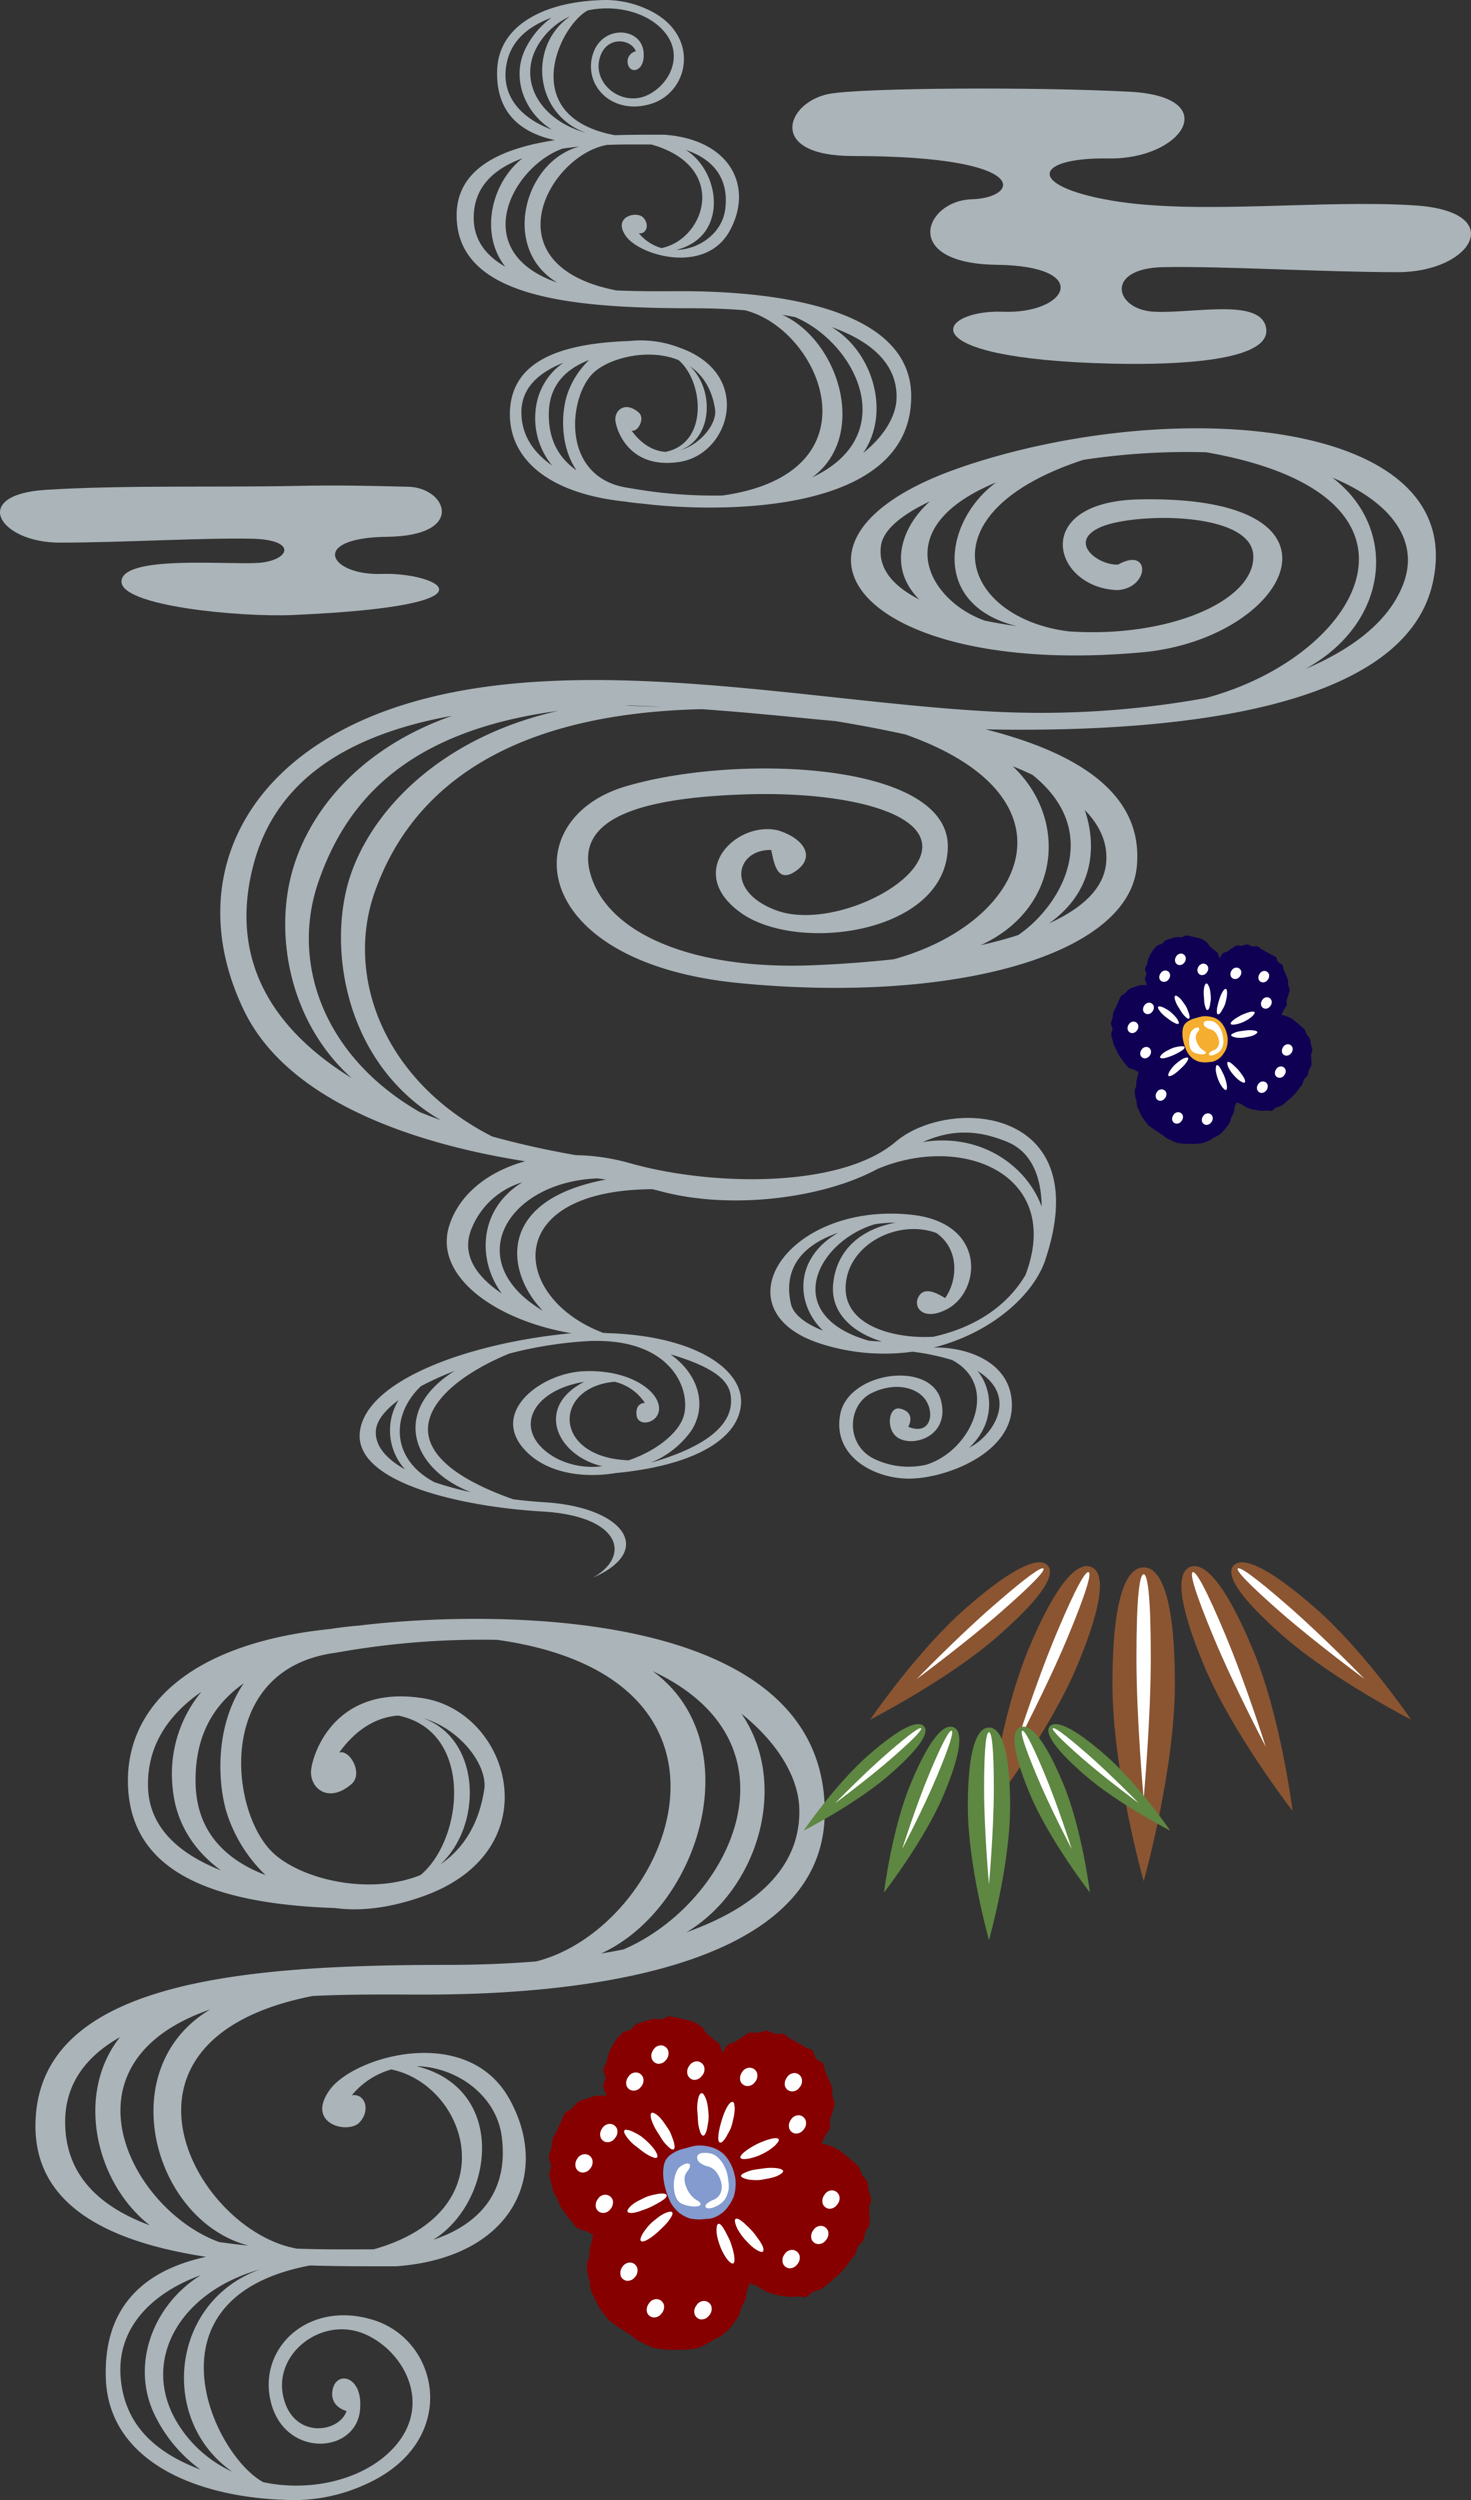 <svg id="グループ_569" data-name="グループ 569" xmlns="http://www.w3.org/2000/svg" xmlns:xlink="http://www.w3.org/1999/xlink" width="338.623" height="575.291" viewBox="0 0 338.623 575.291">
  <rect x="0" y="0" width="338.623" height="575.291" fill="#333333" stroke="none"/>
  <defs>
    <clipPath id="clip-path">
      <rect id="長方形_310" data-name="長方形 310" width="338.623" height="575.291" fill="none"/>
    </clipPath>
    <clipPath id="clip-path-4">
      <rect id="長方形_298" data-name="長方形 298" width="124.512" height="73.371" fill="none"/>
    </clipPath>
    <clipPath id="clip-path-5">
      <path id="パス_1699" data-name="パス 1699" d="M253.184,196.86c11.25-9.823,29.16-19,29.16-19s-10.818,15.886-22.086,25.709-16.725,11.709-18.68,9.841c-1.949-1.849.346-6.732,11.606-16.552" transform="translate(-240.955 -177.862)" fill="none"/>
    </clipPath>
    <radialGradient id="radial-gradient" cx="0.516" cy="0.484" r="0.52" gradientTransform="translate(-0.696 -20.275) scale(0.876 1)" gradientUnits="objectBoundingBox">
      <stop offset="0" stop-color="#eec3a4"/>
      <stop offset="0.579" stop-color="#df8b58"/>
      <stop offset="1" stop-color="#8b5532"/>
    </radialGradient>
    <clipPath id="clip-path-6">
      <path id="パス_1702" data-name="パス 1702" d="M234.709,212.1c6.486-15.514,20.352-33.371,20.352-33.371s-2.7,21.732-9.174,37.236-11.221,20-14.315,18.934-3.353-7.29,3.137-22.8" transform="translate(-229.467 -178.733)" fill="none"/>
    </clipPath>
    <radialGradient id="radial-gradient-2" cx="0.523" cy="0.492" r="0.382" gradientTransform="translate(9.627 -12.873) scale(2.132 1)" xlink:href="#radial-gradient"/>
    <clipPath id="clip-path-7">
      <path id="パス_1705" data-name="パス 1705" d="M186.994,196.86c-11.252-9.823-29.162-19-29.162-19s10.828,15.886,22.086,25.709,16.725,11.709,18.68,9.841c1.961-1.849-.346-6.732-11.6-16.552" transform="translate(-157.832 -177.862)" fill="none"/>
    </clipPath>
    <radialGradient id="radial-gradient-3" cx="0.484" cy="0.484" r="0.52" gradientTransform="translate(-0.459 -20.275) scale(0.876 1)" xlink:href="#radial-gradient"/>
    <clipPath id="clip-path-8">
      <path id="パス_1708" data-name="パス 1708" d="M205.469,212.1c-6.494-15.514-20.354-33.371-20.354-33.371s2.682,21.732,9.182,37.236c6.473,15.516,11.217,20,14.3,18.934s3.357-7.29-3.131-22.8" transform="translate(-185.115 -178.733)" fill="none"/>
    </clipPath>
    <radialGradient id="radial-gradient-4" cx="0.477" cy="0.492" r="0.382" gradientTransform="translate(7.809 -12.873) scale(2.132 1)" xlink:href="#radial-gradient"/>
    <clipPath id="clip-path-9">
      <path id="パス_1711" data-name="パス 1711" d="M212.205,224.414c0-19.938,7.19-45.391,7.19-45.391s7.185,25.453,7.185,45.391-3.215,26.818-7.185,26.818-7.19-6.883-7.19-26.818" transform="translate(-212.205 -179.023)" fill="none"/>
    </clipPath>
    <radialGradient id="radial-gradient-5" cx="0.5" cy="0.5" r="0.36" gradientTransform="translate(59.391 -9.976) scale(5.023 1)" xlink:href="#radial-gradient"/>
    <clipPath id="clip-path-10">
      <rect id="長方形_304" data-name="長方形 304" width="84.392" height="49.712" fill="none"/>
    </clipPath>
    <clipPath id="clip-path-11">
      <path id="パス_1714" data-name="パス 1714" d="M277.893,227.958c7.623-6.658,19.769-12.873,19.769-12.873s-7.34,10.764-14.965,17.416-11.336,7.934-12.662,6.672.237-4.559,7.858-11.215" transform="translate(-269.612 -215.085)" fill="none"/>
    </clipPath>
    <radialGradient id="radial-gradient-6" cx="0.516" cy="0.484" r="0.52" gradientTransform="translate(-1.154 -27.451) scale(0.876 1)" gradientUnits="objectBoundingBox">
      <stop offset="0" stop-color="#c8dca0"/>
      <stop offset="0.579" stop-color="#99c965"/>
      <stop offset="1" stop-color="#5e8742"/>
    </radialGradient>
    <clipPath id="clip-path-12">
      <path id="パス_1717" data-name="パス 1717" d="M265.375,238.293c4.4-10.5,13.791-22.614,13.791-22.614s-1.816,14.725-6.224,25.235c-4.391,10.506-7.6,13.543-9.69,12.824s-2.273-4.939,2.123-15.445" transform="translate(-261.825 -215.679)" fill="none"/>
    </clipPath>
    <radialGradient id="radial-gradient-7" cx="0.523" cy="0.492" r="0.382" gradientTransform="translate(16.247 -17.563) scale(2.132 1)" xlink:href="#radial-gradient-6"/>
    <clipPath id="clip-path-13">
      <path id="パス_1720" data-name="パス 1720" d="M233.045,227.958c-7.627-6.658-19.775-12.873-19.775-12.873s7.347,10.764,14.974,17.416,11.34,7.934,12.66,6.672-.232-4.559-7.859-11.215" transform="translate(-213.27 -215.085)" fill="none"/>
    </clipPath>
    <radialGradient id="radial-gradient-8" cx="0.484" cy="0.484" r="0.52" gradientTransform="translate(-0.919 -27.451) scale(0.875 1)" xlink:href="#radial-gradient-6"/>
    <clipPath id="clip-path-14">
      <path id="パス_1723" data-name="パス 1723" d="M245.559,238.293c-4.4-10.5-13.791-22.614-13.791-22.614s1.812,14.725,6.217,25.235,7.611,13.543,9.705,12.824,2.265-4.939-2.131-15.445" transform="translate(-231.768 -215.679)" fill="none"/>
    </clipPath>
    <radialGradient id="radial-gradient-9" cx="0.477" cy="0.492" r="0.382" gradientTransform="translate(14.428 -17.563) scale(2.132 1)" xlink:href="#radial-gradient-6"/>
    <clipPath id="clip-path-15">
      <path id="パス_1726" data-name="パス 1726" d="M250.133,246.627c0-13.5,4.867-30.748,4.867-30.748s4.871,17.244,4.871,30.748S257.692,264.8,255,264.8s-4.867-4.658-4.867-18.171" transform="translate(-250.133 -215.879)" fill="none"/>
    </clipPath>
    <radialGradient id="radial-gradient-10" cx="0.5" cy="0.5" r="0.36" gradientTransform="translate(103.35 -13.694) scale(5.024 1)" xlink:href="#radial-gradient-6"/>
    <clipPath id="clip-path-16">
      <rect id="長方形_306" data-name="長方形 306" width="74.229" height="76.767" fill="none"/>
    </clipPath>
    <clipPath id="clip-path-17">
      <path id="パス_1728" data-name="パス 1728" d="M126.441,71.11a19.366,19.366,0,0,0,.471,1.98,16.756,16.756,0,0,0,.526,1.949,17.114,17.114,0,0,0,.953,1.771,14.555,14.555,0,0,0,.8,1.835,16.343,16.343,0,0,0,1.176,1.6,13.385,13.385,0,0,0,1.2,1.613c.5.436.829,1.179,1.386,1.544a14.727,14.727,0,0,0,1.989.637,12.126,12.126,0,0,0,1.611.824c-.237.558-.152.958-.35,1.537s-.312,1.169-.447,1.771a16.822,16.822,0,0,0-.117,1.81c-.074.607-.533,1.181-.538,1.785a16.981,16.981,0,0,0,.117,1.839,18.174,18.174,0,0,0,.509,1.968,19.962,19.962,0,0,0,.261,2.029,17.341,17.341,0,0,0,.873,1.841,17.869,17.869,0,0,0,.88,1.838c.359.576.745,1.168,1.148,1.7s.851,1.08,1.308,1.576,1.141.776,1.63,1.226,1.173.678,1.716,1.1c.532.4,1.1.724,1.657,1.092.576.376,1.011.914,1.608,1.23s1.205.62,1.808.888,1.21.605,1.831.808a12.57,12.57,0,0,0,2.053.308,12.332,12.332,0,0,0,2.023.1,14.644,14.644,0,0,0,2.031.027,17.75,17.75,0,0,0,2.044-.094,14.6,14.6,0,0,0,2.052-.308,20.069,20.069,0,0,0,1.885-.857c.613-.306,1.168-.7,1.762-1.066a17.68,17.68,0,0,0,1.857-.945,17.483,17.483,0,0,0,1.523-1.341c.474-.486.86-1.058,1.276-1.571.413-.532.787-1.089,1.141-1.649a19.251,19.251,0,0,0,.613-1.938,14.771,14.771,0,0,0,.885-1.771c.2-.638.161-1.307.3-1.969.13-.643.616-1.157.684-1.831.5.373,1.2.356,1.8.7a14.36,14.36,0,0,0,1.669,1.1,15.886,15.886,0,0,0,1.87.724c.618.172,1.276.277,1.958.394a17.393,17.393,0,0,0,1.972.259,15.869,15.869,0,0,0,1.855-.1c.586-.057,1.3.244,1.928.083.577-.152.973-.952,1.577-1.2a14.237,14.237,0,0,0,1.774-.578,14.791,14.791,0,0,0,1.5-1.1,15.879,15.879,0,0,0,1.376-1.222c.448-.4.958-.749,1.4-1.22.406-.443.843-.845,1.252-1.363.381-.474.75-.975,1.116-1.507s.868-.967,1.193-1.509c.35-.545.354-1.269.645-1.819.316-.586,1.024-.933,1.274-1.511.268-.612.293-1.286.5-1.867.215-.627.785-1.129.931-1.736a19.58,19.58,0,0,0,0-1.969,18.319,18.319,0,0,0-.113-1.921c.013-.632.548-1.295.484-1.923a14.349,14.349,0,0,0-.537-1.962,13.7,13.7,0,0,0-.335-2.026c-.24-.612-.9-1.064-1.222-1.648a17.557,17.557,0,0,0-.79-1.9c-.4-.52-1.06-.864-1.532-1.353a18.456,18.456,0,0,0-1.525-1.3,15.917,15.917,0,0,0-1.591-1.216,16.862,16.862,0,0,0-1.811-.863c-.6-.287-1.481-.382-2.116-.609.3-.571.718-1.266.967-1.846s.8-1.06,1-1.647c.213-.605-.134-1.365.008-1.971.146-.623.528-1.166.611-1.795a15.813,15.813,0,0,0,.484-1.873c.009-.625-.475-1.264-.533-1.87a15.629,15.629,0,0,0-.091-1.922,13.587,13.587,0,0,0-.745-1.766,14.406,14.406,0,0,0-.75-1.736c-.3-.578-.186-1.382-.54-1.914s-1.232-.665-1.643-1.155-.374-1.416-.831-1.856-1.273-.48-1.776-.871a15.281,15.281,0,0,0-1.655-.92,16.27,16.27,0,0,0-1.652-.94c-.584-.257-1.027-.906-1.625-1.1a12.505,12.505,0,0,0-1.961-.038c-.647-.115-1.253-.64-1.884-.7-.643-.011-1.3.438-1.926.5a15.513,15.513,0,0,0-1.977-.083c-.63.188-1.112.8-1.7,1.054a12.748,12.748,0,0,0-1.574,1.072c-.525.348-1.373.331-1.84.786-.462.424-.711,1.291-1.115,1.795a20.643,20.643,0,0,0-.694-2c-.369-.551-1.129-.783-1.537-1.252a12.412,12.412,0,0,0-1.42-1.239c-.484-.425-.694-1.222-1.224-1.56a13.423,13.423,0,0,0-1.667-1.041c-.587-.263-1.273-.335-1.877-.539a15.224,15.224,0,0,0-1.882-.432,13.026,13.026,0,0,0-1.911-.361c-.653-.03-1.276.61-1.9.665-.642.057-1.309-.186-1.933-.075a17.383,17.383,0,0,0-1.808.561,16.867,16.867,0,0,0-1.86.549c-.555.288-.909.964-1.437,1.318s-1.347.333-1.838.766A13.007,13.007,0,0,0,142,39.785a13.262,13.262,0,0,0-1.056,1.625,13.516,13.516,0,0,0-.821,1.75,15.732,15.732,0,0,0-.435,1.887c-.159.58-.7,1.127-.8,1.784-.091.62.518,1.284.506,1.939,0,.622-.643,1.279-.579,1.938l.044,0c.065.68.576,1.493.725,2.189a13.465,13.465,0,0,0-2.285-.039,10.633,10.633,0,0,0-2.055.636,11.708,11.708,0,0,0-2.051.749,12.184,12.184,0,0,0-1.566,1.531c-.5.458-1.276.728-1.711,1.288a15.384,15.384,0,0,0-.848,1.978,15.405,15.405,0,0,0-.86,1.88c-.269.629-.753,1.213-.966,1.868-.188.667-.159,1.408-.305,2.084-.125.679-.545,1.344-.606,2.029s.535,1.414.528,2.113-.487,1.414-.418,2.1" transform="translate(-126.326 -34.588)" fill="none"/>
    </clipPath>
    <radialGradient id="radial-gradient-11" cx="0.491" cy="0.5" r="0.46" gradientTransform="translate(-2.866 1) rotate(180) scale(0.973 1)" gradientUnits="objectBoundingBox">
      <stop offset="0" stop-color="#fbdb86"/>
      <stop offset="0.756" stop-color="#e41714"/>
      <stop offset="0.995" stop-color="#870000"/>
      <stop offset="1" stop-color="#870000"/>
    </radialGradient>
    <clipPath id="clip-path-18">
      <rect id="長方形_308" data-name="長方形 308" width="46.389" height="47.981" fill="none"/>
    </clipPath>
    <clipPath id="clip-path-19">
      <path id="パス_1757" data-name="パス 1757" d="M255.807,334.9c.038.412.212.815.292,1.24.082.4.208.814.327,1.212a11.512,11.512,0,0,0,.592,1.118,10.508,10.508,0,0,0,.517,1.132,7.764,7.764,0,0,0,.722,1.006,9.048,9.048,0,0,0,.749,1.005c.313.28.521.751.879.973a8.561,8.561,0,0,0,1.237.389,6.822,6.822,0,0,0,1,.521c-.149.359-.092.6-.22.96s-.193.741-.275,1.1-.03.764-.08,1.141-.33.739-.33,1.11a10.7,10.7,0,0,0,.076,1.156,9.8,9.8,0,0,0,.323,1.229,8.894,8.894,0,0,0,.16,1.26,10.578,10.578,0,0,0,.537,1.16c.181.376.336.789.548,1.149.229.359.462.724.718,1.052s.533.673.816.986.716.486,1.029.766a12.257,12.257,0,0,0,1.064.683c.332.255.693.465,1.039.7s.638.559,1.005.757.745.387,1.129.556.76.372,1.144.509a9.459,9.459,0,0,0,1.281.2,11.1,11.1,0,0,0,1.27.056,9.558,9.558,0,0,0,1.267.024,11.454,11.454,0,0,0,1.277-.072,9.087,9.087,0,0,0,1.284-.194,9.81,9.81,0,0,0,1.171-.532,12.167,12.167,0,0,0,1.1-.662,11.243,11.243,0,0,0,1.167-.6,8.652,8.652,0,0,0,.941-.84,11.392,11.392,0,0,0,.8-.971,10.911,10.911,0,0,0,.706-1.031,9.823,9.823,0,0,0,.392-1.216,9.675,9.675,0,0,0,.554-1.106,10.393,10.393,0,0,0,.189-1.231c.076-.415.389-.728.42-1.142.323.229.76.215,1.14.439a6,6,0,0,0,2.2,1.124,8.315,8.315,0,0,0,1.23.252,7.794,7.794,0,0,0,1.234.161,9.364,9.364,0,0,0,1.152-.063c.365-.041.812.161,1.209.046.361-.089.611-.592.995-.751a8.025,8.025,0,0,0,1.1-.349,9.96,9.96,0,0,0,.938-.692,10.238,10.238,0,0,0,.859-.773c.277-.242.6-.457.877-.749.254-.271.525-.553.783-.846.233-.3.466-.611.7-.945s.535-.612.739-.95.22-.793.407-1.144.638-.577.8-.943a10.674,10.674,0,0,0,.312-1.164c.132-.378.491-.7.582-1.084a10.486,10.486,0,0,0-.013-1.23,10.1,10.1,0,0,0-.063-1.188c.006-.408.336-.824.3-1.211a9.129,9.129,0,0,0-.332-1.234,8.487,8.487,0,0,0-.2-1.258c-.155-.389-.563-.67-.766-1.034a9.553,9.553,0,0,0-.5-1.173,9.272,9.272,0,0,0-.947-.852c-.3-.288-.633-.56-.957-.814a10.434,10.434,0,0,0-.992-.773,8.616,8.616,0,0,0-2.458-.909c.187-.358.449-.806.6-1.157.16-.368.508-.667.63-1.028.134-.379-.084-.855,0-1.239a11.223,11.223,0,0,0,.384-1.116c.054-.4.3-.781.315-1.177s-.307-.783-.347-1.178a9.745,9.745,0,0,0-.056-1.192,8.02,8.02,0,0,0-.466-1.1,7.684,7.684,0,0,0-.47-1.087c-.179-.348-.116-.861-.336-1.185s-.766-.43-1.018-.723c-.258-.314-.24-.884-.525-1.156s-.793-.315-1.11-.547a9.894,9.894,0,0,0-1.037-.583,8.278,8.278,0,0,0-1.029-.572c-.365-.174-.638-.586-1.018-.7s-.843.047-1.221-.024c-.41-.071-.783-.407-1.178-.42-.411-.023-.81.262-1.2.3s-.867-.152-1.245-.054c-.393.1-.7.49-1.054.65a7.228,7.228,0,0,0-.982.679c-.327.21-.867.191-1.159.481a9.653,9.653,0,0,0-.69,1.13c-.2-.359-.223-.93-.435-1.253-.226-.34-.7-.487-.967-.787a7.54,7.54,0,0,0-.88-.772c-.308-.277-.436-.767-.762-.978a11,11,0,0,0-1.047-.643,11.634,11.634,0,0,0-1.18-.342,9.794,9.794,0,0,0-1.171-.271,10.656,10.656,0,0,0-1.2-.22c-.394-.01-.785.382-1.177.411s-.819-.12-1.2-.043a10.37,10.37,0,0,0-1.146.353,7.62,7.62,0,0,0-1.152.35c-.355.169-.565.588-.9.814s-.848.207-1.139.484a7.7,7.7,0,0,0-.857.875,9.534,9.534,0,0,0-.665,1.014,10.188,10.188,0,0,0-.51,1.1,9.958,9.958,0,0,0-.269,1.165c-.094.375-.441.713-.5,1.127-.055.376.333.8.319,1.208,0,.384-.393.807-.355,1.212,0,0,.029,0,.033.006a13.33,13.33,0,0,0,.452,1.368,8.4,8.4,0,0,0-1.442-.032,6.207,6.207,0,0,0-1.281.406,6.56,6.56,0,0,0-1.282.457,7.644,7.644,0,0,0-.972.951c-.319.3-.8.463-1.07.817a9.8,9.8,0,0,0-.529,1.228,11.273,11.273,0,0,0-.546,1.18,10.957,10.957,0,0,0-.59,1.177,12.569,12.569,0,0,0-.2,1.3c-.086.423-.338.838-.384,1.272s.336.874.338,1.313-.307.885-.263,1.315" transform="translate(-255.728 -312.072)" fill="none"/>
    </clipPath>
    <radialGradient id="radial-gradient-12" cx="0.491" cy="0.5" r="0.46" gradientTransform="matrix(-0.974, 0, 0, -1, -9.535, 1)" gradientUnits="objectBoundingBox">
      <stop offset="0" stop-color="#96b8e0"/>
      <stop offset="0.756" stop-color="#4b65ac"/>
      <stop offset="1" stop-color="#100054"/>
    </radialGradient>
  </defs>
  <g id="グループ_315" data-name="グループ 315" clip-path="url(#clip-path)">
    <g id="グループ_314" data-name="グループ 314">
      <g id="グループ_313" data-name="グループ 313" clip-path="url(#clip-path)">
        <g id="グループ_276" data-name="グループ 276" opacity="0.78" style="mix-blend-mode: screen;isolation: isolate">
          <g id="グループ_275" data-name="グループ 275">
            <g id="グループ_274" data-name="グループ 274" clip-path="url(#clip-path)">
              <path id="パス_1693" data-name="パス 1693" d="M196.3,507.074c42.015,0,38.3,9.662,27.432,9.948s-16.568,14.795,5.72,15.079,16.3,11.374,1.431,10.806-22.862,10.807,25.157,11.943c14.889.348,36.307-.564,35.447-7.965s-17.187-3.429-26.049-4-11.147-9.955,2.284-10.239,36.914,1.154,54.066,1.154,25.448-13.935,4.006-15.355-50.307,2.27-70.039-1.144-17.73-9.946-.574-9.664,26.583-14.223,4.863-15.359-61.185-.92-69.041.476c-9.958,1.778-14.735,14.317,5.3,14.317" transform="translate(0 -471.172)" fill="#cdd9df"/>
              <path id="パス_1694" data-name="パス 1694" d="M67.66,433.808c-16.332.35-39.684-.222-57.186.9S-.26,446.851,13.743,446.851s33.172-1.136,44.145-.907,8.7,5.127,1.471,5.576-30.685-1.772-31.383,4.075,27.3,8.444,39.444,7.911c50.219-2.2,32.679-9.9,20.541-9.455s-17.036-8.323,1.167-8.545S102.862,434.215,94,433.995s-15.892-.409-26.337-.187" transform="translate(0 -321.99)" fill="#cdd9df"/>
              <path id="パス_1695" data-name="パス 1695" d="M189.852,44.454c0-48.413-79.525-46.31-107.183-42.909-2.34.191-4.579.461-6.714.794-33.5,3.444-47.4,18.9-46.468,36.558C30.5,57.927,48.273,65.551,77.106,66.542c5.633.758,12.35.117,20.321-2.717,29.429-10.483,20.16-42.328,0-45.553S72.025,30.772,71.62,34.8s3.857,7.868,9.277,3.227c2.822-2.416-.4-8.057-2.825-7.252,4.168-5.753,8.956-8.189,13.581-8.525,17.408,3.535,15.14,28.307,5.182,36.682C84.6,63.9,68.42,59.666,62.351,53.342,52.673,43.266,49.856,11.419,77.267,7.8a189.6,189.6,0,0,1,37.249-2.968c63.152,8.992,39.553,66.251,8.924,73.991-6.487.527-13.347.8-20.523.8-47.862,0-94.753,3.9-94.753,37.116,0,19.1,18.435,26.887,39.3,30.056-16.977,3.666-23.676,14.07-23.09,28.193.726,17.75,18.709,26.733,40.333,27.7l-.033-.022a39.642,39.642,0,0,0,19.719-3.624c21.384-9.717,17.015-32.808,1.7-37.666s-27.219,6.8-23.574,19.441,20.409,11.182,20.409.245c.246-6.8-5.347-8.017-6.314-3.885s3.159,5.1,3.159,5.1c-1.7,5.1-12.393,6.56-14.579-3.4s8.988-18.465,18.709-14.332,16.768,17.98,4.621,28.194c-6.825,5.724-17.778,8.081-27.924,5.908-11.551-6.237-28.356-42.486,10.755-49.862,7.324.225,14.188.191,19.837.191,26.971-1.964,35.725-21.364,26-38.622s-35.721-9.725-41.308-1.947,4.13,10.207,6.8,7.534,1.457-6.806-1.7-6.316a18.266,18.266,0,0,1,9.087-5.945c17.608,3.635,26.979,32.621-4.049,41.392-4.752.012-10.916.083-17.639-.155-23.369-4.042-47.6-48.114,3.6-58.142,9.959-.466,19.042-.316,25.067-.316,21.487,0,92.8-1.457,92.8-42M99.736,142.872c13.939-8.638,17.294-34.723-3.861-39.947,9.281.2,18.379,6.716,19.62,16.173,1.742,13.263-5.8,20.485-15.759,23.774M57.2,144.212q-3.395-.324-6.764-.82c-20.27-7.36-37.954-41.124-2.045-53.516-22.776,13.55-13.142,48.629,8.809,54.336m-3.727,52.039a28.782,28.782,0,0,1-12.82-11.539c-8.251-14.008.662-29.793,19.127-34.993-20.567,7.414-23.27,34.719-6.307,46.532M46.239,151c-10.745,6.65-16.057,20.034-10.936,31.52A33.609,33.609,0,0,0,46.138,195.75c-10.3-3.874-17.492-10.226-18.371-21.246-.887-11.234,7.012-19.315,18.472-23.5M27.622,96.24c-10.353,13.05-5.638,33.577,6.868,43.309C23.268,135.416,15,128.243,15,115.759c0-8.966,5-15.19,12.622-19.519M61.133,58.959c-8.567-3.282-15.86-9.43-16.107-21.077C44.8,26.814,49.235,19.682,56.1,14.841c-6.919,10.2-5.893,23.585-3.826,30.038a34.343,34.343,0,0,0,8.858,14.08m40.256-2.47c9.807-9.109,9.329-28.832-3.987-33.638,8.13,2.326,14.547,10.243,14.129,15.98-1.191,8.542-5.05,14.183-10.142,17.658M46.371,16.773a29.583,29.583,0,0,0-6.694,21.359c.563,8.65,4.937,15.164,11.183,19.747C41.667,54.225,34.312,48.33,34.074,38.64c-.229-9.391,4.621-16.552,12.3-21.867m103.872-4.739c35.814,16.8,17.772,53.547-6.714,64.028-1.677.342-3.405.651-5.157.943,22.861-10.488,34.31-48.6,11.871-64.971M183.99,43.476c.484,13.217-9.314,22.713-25.987,28.646,16.5-9.812,23.8-34.108,12.68-50.3,8.684,6.947,13.063,14.9,13.307,21.65" transform="translate(0 372.501)" fill="#cdd9df"/>
              <path id="パス_1696" data-name="パス 1696" d="M156.307,525.5c-3.469,0-8.7.086-14.437-.18-29.49-5.777-15.533-31.16-2.072-33.487,3.872-.137,7.422-.1,10.159-.088,17.87,5.05,12.473,21.743,2.332,23.838a10.536,10.536,0,0,1-5.235-3.423c1.821.282,2.521-2.1.981-3.639s-7.142-.141-3.921,4.339,18.2,8.817,23.793-1.122.558-21.111-14.976-22.243c-3.253,0-7.206-.02-11.425.11-22.526-4.248-12.847-25.126-6.195-28.718,5.845-1.251,12.154.1,16.084,3.4,6.995,5.88,2.939,13.857-2.661,16.237s-12.038-2.516-10.776-8.255,7.416-4.9,8.4-1.959a2.388,2.388,0,0,0-1.82,2.934c.557,2.38,3.779,1.684,3.638-2.236,0-6.3-9.658-7.137-11.756.141s4.759,14,13.577,11.2,11.336-16.1-.979-21.7a22.88,22.88,0,0,0-11.359-2.086l.021-.011c-12.457.559-22.813,5.734-23.231,15.955-.337,8.136,3.52,14.126,13.3,16.239-12.016,1.823-22.632,6.307-22.632,17.309,0,19.13,27.005,21.375,54.572,21.375,4.132,0,8.084.161,11.821.463,17.639,4.457,31.23,37.436-5.142,42.615a109.454,109.454,0,0,1-21.453-1.71c-15.787-2.087-14.163-20.426-8.589-26.231,3.494-3.641,12.811-6.078,19.86-3.219,5.733,4.823,7.041,19.093-2.985,21.127-2.665-.192-5.421-1.594-7.821-4.909,1.4.462,3.252-2.785,1.626-4.176-3.122-2.673-5.572-.467-5.341,1.86s3.25,11.372,14.861,9.514,16.95-20.2,0-26.233a24.866,24.866,0,0,0-11.7-1.565c-16.606.567-26.84,4.961-27.427,15.92-.538,10.174,7.469,19.072,26.764,21.055q1.845.288,3.868.458c15.928,1.959,61.73,3.17,61.73-24.712,0-23.354-41.068-24.193-53.445-24.193m10.621-18.8c-.718,5.446-5.955,9.2-11.3,9.314,12.184-3.009,10.252-18.033,2.225-23.006,5.738,1.893,10.08,6.051,9.077,13.692m-38.651,16.829c-20.682-7.136-10.5-26.583,1.179-30.821,1.293-.193,2.593-.348,3.894-.473-12.64,3.287-18.189,23.491-5.073,31.294m6.561-34.466c-10.636-2.994-15.768-12.085-11.017-20.156a16.578,16.578,0,0,1,7.384-6.645c-9.77,6.806-8.212,22.532,3.633,26.8M116.4,474.786c.506-6.344,4.649-10,10.58-12.235a19.369,19.369,0,0,0-6.24,7.617c-2.95,6.617.11,14.326,6.3,18.154-6.6-2.41-11.148-7.066-10.638-13.536m-7.353,33.833c0-7.188,4.762-11.322,11.226-13.7-7.2,5.6-9.919,17.428-3.958,24.943-4.387-2.494-7.268-6.08-7.268-11.244m21.468,40.823c-1.191,3.716-1.782,11.428,2.2,17.3-3.955-2.787-6.511-6.895-6.378-13.27.142-6.707,4.342-10.249,9.276-12.14a19.792,19.792,0,0,0-5.1,8.109m34.127,3.483c.242,3.3-3.454,7.863-8.137,9.206,7.67-2.769,7.947-14.13,2.3-19.376,2.933,2.005,5.153,5.252,5.84,10.17m-44.61.112c.136-5.582,4.373-8.977,9.667-11.081a14.966,14.966,0,0,0-6.439,11.372,17.032,17.032,0,0,0,3.854,12.3c-4.421-3.062-7.214-7.187-7.082-12.594m60.069-22.1c1.01.167,2,.348,2.97.544,14.1,6.036,24.493,27.2,3.868,36.877,12.923-9.431,6.329-31.38-6.838-37.421m18.609,31.781c6.406-9.325,2.2-23.319-7.3-28.965,9.6,3.412,15.244,8.884,14.965,16.494-.138,3.888-2.66,8.469-7.663,12.471" transform="translate(0 -458.496)" fill="#cdd9df"/>
              <path id="パス_1697" data-name="パス 1697" d="M221.708,221.062c-49.168,16.583-24.035,48.652,41.139,42.735,34.072-3.071,51.852-36.615-1.4-35.169-24.416.936-18.949,20.4-4.173,20.852,7.4-.5,7.62-10.072.132-5.885-4.442.3-11.705-5.076-4.235-8.525s34.829-3.853,35.332,6.4-18.917,18.925-41.8,17.547c-.237-.007-.462-.033-.693-.045-24.405-3.017-34.118-27.2,3.371-39.467a158.456,158.456,0,0,1,28.3-1.742c56.446,9.867,36.183,46.786-.074,56.537a213.036,213.036,0,0,1-51.3,3.005c-40.6-2.362-92.081-13.525-131.525-2.018s-52.711,41.8-38.6,70.951C67.1,368.8,99.579,377.56,120.889,380.9c-8.59,2.378-15.188,7.6-17.481,14.852-3.631,11.508,10.569,21.787,28.22,24.735-.187.014-.36.012-.552.025-23.8,2.326-47.049,11.007-48.248,22.777s24.125,17.178,41.99,18.2c18.189,1.047,20.523,10.279,11.644,15.237,14.44-6.255,7.11-16.2-10.9-17.346-2.467-.161-4.967-.389-7.43-.7-32.6-11.521-18.565-26.319-.848-33.544a92.878,92.878,0,0,1,18.132-2.858c19.392-.863,23.72,11.438,21.957,17.284-1.183,3.954-6.436,8.032-12.66,10.152-17.508-.63-17.547-16.783-3.245-18.082a11.521,11.521,0,0,1,6.984,4.872s-2.3-.07-1.909,2.883,5.722,1.667,5.127-2.187-7.187-8.446-17.34-7.984-22.364,10.013-12.653,18.971c4.87,4.5,12.67,5.67,20.037,4.459,18.515-1.757,28.467-8.088,28.875-16.051.4-7.987-10.906-15.566-30.794-16.148-.345-.036-.689-.056-1.041-.07-.094-.025-.187-.048-.293-.066l.171-.015c-20.979-8.044-23.449-32.783,11.564-32.969.692.171,1.379.342,2.056.524,16.289,4.315,37.39,1.51,49.7-5.164,19.967-8.4,42.806,1.562,34.1,24.417-4.769,7.976-12.776,12.319-21.2,14.182-9.109.53-20.989-2.594-20.155-12.115.834-9.5,12.312-14.948,20.851-11.762,5.4,3.755,4.888,10.979,2.015,14.972-1.567-.94-4.7-2.82-6.082-.367s.938,5.454,5.742,3.289c8.553-3.48,10.524-20.172-7.424-22.1-28.755-3.034-44.949,22.26-20.53,29.786a47.784,47.784,0,0,0,20.81,1.729,55.791,55.791,0,0,1,9.092,1.913c11.057,5.861,4.556,20.778-5.914,24.088a18.26,18.26,0,0,1-12.2-1.426c-6.515-3.367-5.9-12.314-.484-15.012s10.729-1.394,12.66,1.795.817,7.914-4.151,5.933c1.05-2.069.419-3.68-1.911-4.192s-3.083,3.535-1.466,5.75c2.59,3.81,13.345,1.412,10.88-7.722s-21.258-6.518-23.156,3.242,8.015,15.071,16.386,14.831,22.871-5.88,23.116-16.535c.242-10.233-10.325-13.817-17.994-13.617,12.737-3.215,22.365-11.431,25.467-19.518,12.461-35.9-21.686-38.465-34.278-27.789s-42.205,10.242-61.13,4.878a48.576,48.576,0,0,0-12.457-1.843c-6.291-1.1-12.814-2.51-19.254-4.3-25.006-12.76-33.832-36.818-27.063-56.119,6.959-19.85,25.546-41.089,75.369-42.2,9.326.66,18.248,1.545,26.239,2.327,1.433.136,2.921.273,4.449.411,5.41.888,10.826,1.907,16.1,3.065,40.741,14.313,28.168,43.245-2.613,51.738-6.357.7-12.685,1.136-18.51,1.378-27.378,1.138-47.138-7.055-51.261-20.728s12.976-17.787,35.175-18.575,42.046,3.736,41.1,12.614-21.87,18.4-33.59,14.055-9.286-14.055-1.159-13.883c.677,2.892,1.295,7.995,5.8,4.748s1.649-7.458-4.226-9.263c-9.546-2.281-21.653,9.564-8.567,18.955s47.2,4.852,47.659-15.013-49.025-21.621-74.334-14.011-22.375,40.456,26.3,45.209,89.592-6.131,91.544-26.83c1.395-14.782-10.116-25.3-34.8-31.552,44.129.856,96.045-4.663,102.827-33.328,9.01-38.086-58.856-43.719-108.032-27.139m3.333,208.106c9.3,5.683,3.847,14.193-.995,17.138-.328.194-.645.375-.976.564,6.142-5.682,5.534-13.429,1.971-17.7M192.947,397.35c-10.36,5.983-9.717,16.6-3.487,22.52-4.041-1.562-6.817-3.715-7.379-6.109-1.321-5.694-.054-12.631,10.866-16.411m10.064,25.02c-1.006-.03-2-.086-2.976-.169-20.445-5.847-12.161-22.708,1.258-26.785.182-.027.34-.065.523-.089a32.791,32.791,0,0,1,4.372-.3c-8.045,1.486-13.581,6.27-14.388,14.017-.726,6.891,4.75,11.392,11.211,13.327m9.4-45.877c6.889-3.082,12.889-2.767,19.472-.047,5.693,2.35,7.842,8.235,7.909,14.9-3.461-9.483-14.113-17.028-27.381-14.855m-104,80.558a76.476,76.476,0,0,1-8.371-2.29c-9.907-5.19-10.248-15.338-3.129-22.117a72.459,72.459,0,0,1,7.728-3.5c-14.844,9.3-9.68,22.742,3.772,27.906M91.76,435.842a13.358,13.358,0,0,0,1.463,15.951c-4.272-2.4-6.866-5.337-6.707-8.761.114-2.385,2.071-4.847,5.244-7.19M241.5,326.159c10.969-7.815,10.719-18.764,8.215-26.082,3.475,3.555,5.333,7.586,4.92,12.156-.532,5.97-5.608,10.5-13.135,13.926M233.111,290c1.573.63,3.091,1.286,4.535,1.975,16.63,13.278,6.4,30.347-3.274,36.883-2.716.874-5.6,1.649-8.63,2.338,18.518-8.533,20.161-29.177,7.369-41.2m-80.5-13.659-8.727-.278c.419-.02.852-.033,1.267-.033q3.757.115,7.46.311m-51.149,95.1q-2.435-.881-4.8-1.841c-22.459-12.9-29.783-34.713-23.3-53.167,6.054-17.291,19.1-34.365,55.1-39.155-28.466,6.421-44.745,24.774-48.685,40.965-4.02,16.556.924,41.145,21.683,53.2M124.966,415.3c-19.112-11.372-8.263-29.637,12.539-30.457.658.08,1.317.168,1.985.267-25.455,4.753-23.065,21.406-14.524,30.19m13.656,35.773a18.115,18.115,0,0,1-10.748-1.93c-10-5.663-6.207-15.374,6.616-17.5-11.56,5.931-6.151,17.038,4.132,19.429m15.724-25.751c12.528,3.708,14.03,7.359,13.942,10.973-.087,3.788-2.949,9.554-18.593,14.006a21.191,21.191,0,0,0,9.451-7.424c3.652-5.688,1.8-12.836-4.8-17.555m-34.123-39.576c-10.142,6.261-10.36,17.986-4.713,25.583-6.093-4.081-9.49-9.207-6.822-15.237a18.188,18.188,0,0,1,11.535-10.346M104.118,278.381c-22.009,7.713-33.74,22.947-37.209,37.2-3.452,14.187-.082,33.478,14.034,46.182C63.374,350.9,52.311,335.01,58.448,312.3c5.5-20.347,23.508-29.918,45.67-33.916m130.008-20.6c-2.537-.364-5.018-.784-7.392-1.273-12.891-4.523-22.9-21.359,2.59-31.818-11.655,8.486-15.48,28.105,4.8,33.091m-20.052-28.73c-6.628,5.9-9.786,15.319-2.442,22.584-6.021-3.06-9.568-7.126-8.829-12.383.517-3.663,4.786-7.145,11.271-10.2m109.018,18.87c-3.141,8.464-11.405,14.956-22.562,19.684,19.5-10.731,21.3-32.518,6.193-44.009,13.064,5.435,20.144,14.153,16.369,24.325" transform="translate(0 -113.692)" fill="#cdd9df"/>
            </g>
          </g>
        </g>
        <g id="グループ_289" data-name="グループ 289" transform="translate(324.83 432.865) rotate(180)" style="mix-blend-mode: screen;isolation: isolate">
          <g id="グループ_288" data-name="グループ 288">
            <g id="グループ_287" data-name="グループ 287" clip-path="url(#clip-path-4)">
              <path id="パス_1698" data-name="パス 1698" d="M243.934,204.968c.527-1.338,2.646-4.857,11.092-12.225A129.335,129.335,0,0,1,272,180.72a120.132,120.132,0,0,1-13.58,14.51c-9.023,7.867-13,9.455-14.482,9.738" transform="translate(-157.832 -134.456)" fill="#fff"/>
              <g id="グループ_278" data-name="グループ 278" transform="translate(83.123 37.178)">
                <g id="グループ_277" data-name="グループ 277" clip-path="url(#clip-path-5)">
                  <rect id="長方形_293" data-name="長方形 293" width="42.715" height="37.418" transform="translate(-1.326 0)" fill="url(#radial-gradient)"/>
                </g>
              </g>
              <path id="パス_1700" data-name="パス 1700" d="M252.494,194.445c8.059-7.021,19.148-15.219,19.148-15.219s-9.461,9.735-17.525,16.754c-8.057,7.037-11.193,9.106-11.646,8.69-.438-.43,1.974-3.194,10.023-10.225" transform="translate(-157.832 -132.715)" fill="#fff"/>
              <path id="パス_1701" data-name="パス 1701" d="M232.535,223.6c-.275-.541-1.471-4.164,4.76-19.053,3.316-7.927,8.679-16.584,13.015-23-1.453,7.369-3.748,16.9-7.007,24.707-6.639,15.871-10.237,17.233-10.768,17.348" transform="translate(-157.832 -153.917)" fill="#fff"/>
              <g id="グループ_280" data-name="グループ 280" transform="translate(71.635 16.18)">
                <g id="グループ_279" data-name="グループ 279" clip-path="url(#clip-path-6)">
                  <rect id="長方形_294" data-name="長方形 294" width="26.842" height="57.234" transform="translate(-1.248)" fill="url(#radial-gradient-2)"/>
                </g>
              </g>
              <path id="パス_1703" data-name="パス 1703" d="M237.041,204.923c4.646-11.09,11.854-24.815,11.854-24.815s-4.641,14.608-9.282,25.706-6.826,14.722-7.533,14.48.322-4.271,4.961-15.371" transform="translate(-157.832 -149.181)" fill="#fff"/>
              <path id="パス_1704" data-name="パス 1704" d="M196.248,204.966c-1.475-.281-5.455-1.861-14.49-9.74a120.532,120.532,0,0,1-13.572-14.508,129.359,129.359,0,0,1,16.964,12.021c8.457,7.375,10.573,10.893,11.1,12.227" transform="translate(-157.832 -134.452)" fill="#fff"/>
              <g id="グループ_282" data-name="グループ 282" transform="translate(0 37.178)">
                <g id="グループ_281" data-name="グループ 281" clip-path="url(#clip-path-7)">
                  <rect id="長方形_295" data-name="長方形 295" width="42.727" height="37.418" transform="translate(0 0)" fill="url(#radial-gradient-3)"/>
                </g>
              </g>
              <path id="パス_1706" data-name="パス 1706" d="M187.693,194.445c-8.063-7.021-19.16-15.219-19.16-15.219s9.457,9.735,17.515,16.754c8.063,7.037,11.206,9.106,11.657,8.69s-1.973-3.194-10.012-10.225" transform="translate(-157.832 -132.715)" fill="#fff"/>
              <path id="パス_1707" data-name="パス 1707" d="M207.643,223.61c-.529-.139-4.223-1.678-10.762-17.344-3.271-7.812-5.57-17.349-7.019-24.715,4.336,6.42,9.7,15.077,13.021,23.01,6.231,14.891,5.035,18.508,4.76,19.049" transform="translate(-157.832 -153.929)" fill="#fff"/>
              <g id="グループ_284" data-name="グループ 284" transform="translate(27.283 16.18)">
                <g id="グループ_283" data-name="グループ 283" clip-path="url(#clip-path-8)">
                  <rect id="長方形_296" data-name="長方形 296" width="26.842" height="57.234" transform="translate(0)" fill="url(#radial-gradient-4)"/>
                </g>
              </g>
              <path id="パス_1709" data-name="パス 1709" d="M203.127,204.923c-4.637-11.09-11.84-24.815-11.84-24.815s4.629,14.608,9.277,25.706,6.817,14.722,7.522,14.48-.311-4.271-4.959-15.371" transform="translate(-157.832 -149.181)" fill="#fff"/>
              <path id="パス_1710" data-name="パス 1710" d="M219.4,239.43c-.043,0-4.387-1.031-4.387-24.016,0-11.257,2.383-24.474,4.387-33.588,2,9.116,4.383,22.331,4.383,33.588,0,22.985-4.34,24.016-4.383,24.016" transform="translate(-157.832 -170.024)" fill="#fff"/>
              <g id="グループ_286" data-name="グループ 286" transform="translate(54.373 0)">
                <g id="グループ_285" data-name="グループ 285" clip-path="url(#clip-path-9)">
                  <rect id="長方形_297" data-name="長方形 297" width="14.375" height="72.209" transform="translate(0 0)" fill="url(#radial-gradient-5)"/>
                </g>
              </g>
              <path id="パス_1712" data-name="パス 1712" d="M217.75,213.082c0-14.272,1.645-32.477,1.645-32.477s1.658,18.205,1.658,32.477-.744,19.2-1.658,19.2-1.645-4.922-1.645-19.2" transform="translate(-157.832 -161.652)" fill="#fff"/>
            </g>
          </g>
        </g>
        <g id="グループ_302" data-name="グループ 302" transform="translate(269.392 446.43) rotate(180)" style="mix-blend-mode: screen;isolation: isolate">
          <g id="グループ_301" data-name="グループ 301">
            <g id="グループ_300" data-name="グループ 300" clip-path="url(#clip-path-10)">
              <path id="パス_1713" data-name="パス 1713" d="M274.2,229.363a54.218,54.218,0,0,1,5.537-5.422,67.416,67.416,0,0,1,6.223-4.74,63.339,63.339,0,0,1-5.1,5.06,52.217,52.217,0,0,1-6.656,5.1" transform="translate(-213.27 -183.766)" fill="#fff"/>
              <g id="グループ_291" data-name="グループ 291" transform="translate(56.342 25.191)">
                <g id="グループ_290" data-name="グループ 290" clip-path="url(#clip-path-11)">
                  <rect id="長方形_299" data-name="長方形 299" width="28.951" height="25.35" transform="translate(-0.901 0)" fill="url(#radial-gradient-6)"/>
                </g>
              </g>
              <path id="パス_1715" data-name="パス 1715" d="M277.422,226.323c5.463-4.764,12.977-10.316,12.977-10.316s-6.4,6.6-11.872,11.355c-5.451,4.76-7.591,6.164-7.89,5.883-.3-.3,1.33-2.164,6.785-6.922" transform="translate(-213.27 -184.488)" fill="#fff"/>
              <path id="パス_1716" data-name="パス 1716" d="M264.637,241.471c.1-1.531.734-4.709,3.324-10.891a82.156,82.156,0,0,1,6.069-11.33,77.806,77.806,0,0,1-3.672,11.783c-2.739,6.549-4.661,9.3-5.721,10.438" transform="translate(-213.27 -195.923)" fill="#fff"/>
              <g id="グループ_293" data-name="グループ 293" transform="translate(48.555 10.96)">
                <g id="グループ_292" data-name="グループ 292" clip-path="url(#clip-path-12)">
                  <rect id="長方形_300" data-name="長方形 300" width="18.187" height="38.778" transform="translate(-0.846 0)" fill="url(#radial-gradient-7)"/>
                </g>
              </g>
              <path id="パス_1718" data-name="パス 1718" d="M266.957,233.418c3.15-7.523,8.025-16.818,8.025-16.818s-3.142,9.9-6.283,17.42-4.621,9.968-5.1,9.814c-.479-.17.212-2.893,3.357-10.416" transform="translate(-213.27 -195.643)" fill="#fff"/>
              <path id="パス_1719" data-name="パス 1719" d="M236.746,229.357a52.376,52.376,0,0,1-6.66-5.1,63.882,63.882,0,0,1-5.1-5.055,67.906,67.906,0,0,1,6.217,4.734,54.156,54.156,0,0,1,5.543,5.426" transform="translate(-213.27 -183.756)" fill="#fff"/>
              <g id="グループ_295" data-name="グループ 295" transform="translate(0 25.191)">
                <g id="グループ_294" data-name="グループ 294" clip-path="url(#clip-path-13)">
                  <rect id="長方形_301" data-name="長方形 301" width="28.965" height="25.35" transform="translate(0 0)" fill="url(#radial-gradient-8)"/>
                </g>
              </g>
              <path id="パス_1721" data-name="パス 1721" d="M233.518,226.323c-5.471-4.764-12.992-10.316-12.992-10.316s6.416,6.6,11.877,11.355,7.592,6.164,7.9,5.883c.3-.3-1.344-2.164-6.783-6.922" transform="translate(-213.27 -184.488)" fill="#fff"/>
              <path id="パス_1722" data-name="パス 1722" d="M246.3,241.486c-1.062-1.139-2.988-3.885-5.73-10.438a77.816,77.816,0,0,1-3.67-11.8,82.083,82.083,0,0,1,6.074,11.343c2.588,6.184,3.221,9.362,3.326,10.9" transform="translate(-213.27 -195.936)" fill="#fff"/>
              <g id="グループ_297" data-name="グループ 297" transform="translate(18.498 10.96)">
                <g id="グループ_296" data-name="グループ 296" clip-path="url(#clip-path-14)">
                  <rect id="長方形_302" data-name="長方形 302" width="18.187" height="38.778" transform="translate(0 0)" fill="url(#radial-gradient-9)"/>
                </g>
              </g>
              <path id="パス_1724" data-name="パス 1724" d="M243.975,233.418C240.84,225.9,235.95,216.6,235.95,216.6s3.14,9.9,6.293,17.42c3.134,7.509,4.619,9.968,5.089,9.814.485-.17-.207-2.893-3.357-10.416" transform="translate(-213.27 -195.643)" fill="#fff"/>
              <path id="パス_1725" data-name="パス 1725" d="M255,252.335c-.617-.947-2.064-4.324-2.064-15.107A102.073,102.073,0,0,1,255,218.943a101.973,101.973,0,0,1,2.068,18.285c0,10.785-1.449,14.16-2.068,15.107" transform="translate(-213.27 -206.48)" fill="#fff"/>
              <g id="グループ_299" data-name="グループ 299" transform="translate(36.863)">
                <g id="グループ_298" data-name="グループ 298" clip-path="url(#clip-path-15)">
                  <rect id="長方形_303" data-name="長方形 303" width="9.738" height="48.919" fill="url(#radial-gradient-10)"/>
                </g>
              </g>
              <path id="パス_1727" data-name="パス 1727" d="M253.885,238.957c0-9.67,1.115-22.008,1.115-22.008s1.123,12.338,1.123,22.008-.5,13-1.123,13-1.115-3.33-1.115-13" transform="translate(-213.27 -204.112)" fill="#fff"/>
            </g>
          </g>
        </g>
        <g id="グループ_307" data-name="グループ 307" transform="translate(126.326 463.936)" style="mix-blend-mode: screen;isolation: isolate">
          <g id="グループ_306" data-name="グループ 306">
            <g id="グループ_305" data-name="グループ 305" clip-path="url(#clip-path-16)">
              <g id="グループ_304" data-name="グループ 304" transform="translate(0 0)">
                <g id="グループ_303" data-name="グループ 303" clip-path="url(#clip-path-17)">
                  <rect id="長方形_305" data-name="長方形 305" width="83.716" height="81.498" transform="translate(73.577 -7.258) rotate(84.393)" fill="url(#radial-gradient-11)"/>
                </g>
              </g>
              <path id="パス_1729" data-name="パス 1729" d="M168.78,70.211a13.74,13.74,0,0,1,.506,2.017,9.3,9.3,0,0,1,.01,2.1,8.1,8.1,0,0,1-.4,2.047,9.752,9.752,0,0,1-.977,1.832,8.492,8.492,0,0,1-1.317,1.6,7.114,7.114,0,0,1-1.731,1.145,4.763,4.763,0,0,1-1.992.523c-.594.008-1.246.148-1.935.14a12.39,12.39,0,0,1-1.958-.193,6.247,6.247,0,0,1-1.786-.77,5.714,5.714,0,0,1-1.516-1.2A7.55,7.55,0,0,1,154.5,77.92a11.065,11.065,0,0,1-.787-1.78,15.23,15.23,0,0,1-.6-1.868,15.81,15.81,0,0,1-.386-2.088,10.088,10.088,0,0,1-.024-2.145,5.434,5.434,0,0,1,.537-2.079,4.363,4.363,0,0,1,1.516-1.5,7.451,7.451,0,0,1,1.913-.919c.706-.218,1.4-.382,2.053-.564a8.307,8.307,0,0,1,2.077-.389,9.855,9.855,0,0,1,2.1.192,8.312,8.312,0,0,1,2.026.65,7.306,7.306,0,0,1,1.726,1.21,7.463,7.463,0,0,1,1.263,1.671,8.851,8.851,0,0,1,.863,1.9" transform="translate(-126.326 -34.848)" fill="#839bcf"/>
              <path id="パス_1730" data-name="パス 1730" d="M190.074,62.277a2.045,2.045,0,0,1-1.794.83,1.692,1.692,0,0,1-1.493-1.226,2.293,2.293,0,0,1,.425-1.937,2.032,2.032,0,0,1,1.84-1.017,1.776,1.776,0,0,1,1.6,1.3,2.282,2.282,0,0,1-.579,2.047" transform="translate(-126.326 -10.684)" fill="#fff"/>
              <path id="パス_1731" data-name="パス 1731" d="M192.643,70.413a2.1,2.1,0,0,1-1.779.873,1.775,1.775,0,0,1-1.5-1.251,2.275,2.275,0,0,1,.435-1.956,2.03,2.03,0,0,1,1.838-1.024,1.821,1.821,0,0,1,1.586,1.338,2.254,2.254,0,0,1-.579,2.02" transform="translate(-126.326 -26.985)" fill="#fff"/>
              <path id="パス_1732" data-name="パス 1732" d="M183.486,56.725a2.123,2.123,0,0,1-1.8.852,1.738,1.738,0,0,1-1.5-1.264,2.3,2.3,0,0,1,.422-1.96,2.044,2.044,0,0,1,1.849-1,1.81,1.81,0,0,1,1.6,1.31,2.338,2.338,0,0,1-.56,2.057" transform="translate(-126.326 0.417)" fill="#fff"/>
              <path id="パス_1733" data-name="パス 1733" d="M163.188,44.974a2.1,2.1,0,0,1-1.8.857,1.759,1.759,0,0,1-1.5-1.255,2.258,2.258,0,0,1,.435-1.969,2.02,2.02,0,0,1,1.847-1.02,1.794,1.794,0,0,1,1.618,1.327,2.3,2.3,0,0,1-.6,2.06" transform="translate(-126.326 23.935)" fill="#fff"/>
              <path id="パス_1734" data-name="パス 1734" d="M152.229,45.419a2.04,2.04,0,0,1-1.786.837,1.7,1.7,0,0,1-1.506-1.225,2.344,2.344,0,0,1,.435-1.964,2.049,2.049,0,0,1,1.853-1.018,1.807,1.807,0,0,1,1.608,1.322,2.34,2.34,0,0,1-.6,2.048" transform="translate(-126.326 23.049)" fill="#fff"/>
              <path id="パス_1735" data-name="パス 1735" d="M146.146,53.836a2.112,2.112,0,0,1-1.791.835,1.713,1.713,0,0,1-1.489-1.237,2.4,2.4,0,0,1,.4-1.961,2.1,2.1,0,0,1,1.864-1,1.77,1.77,0,0,1,1.584,1.311,2.28,2.28,0,0,1-.567,2.053" transform="translate(-126.326 6.21)" fill="#fff"/>
              <path id="パス_1736" data-name="パス 1736" d="M140.481,69.457a2.017,2.017,0,0,1-1.8.819,1.7,1.7,0,0,1-1.491-1.221,2.331,2.331,0,0,1,.428-1.95,2.025,2.025,0,0,1,1.845-1,1.784,1.784,0,0,1,1.6,1.309,2.329,2.329,0,0,1-.584,2.047" transform="translate(-126.326 -25.027)" fill="#fff"/>
              <path id="パス_1737" data-name="パス 1737" d="M135.809,78.765a2.06,2.06,0,0,1-1.793.844,1.742,1.742,0,0,1-1.5-1.25,2.348,2.348,0,0,1,.4-1.966,2.055,2.055,0,0,1,1.866-1,1.771,1.771,0,0,1,1.583,1.316,2.292,2.292,0,0,1-.559,2.058" transform="translate(-126.326 -43.647)" fill="#fff"/>
              <path id="パス_1738" data-name="パス 1738" d="M141.493,85.725a2.023,2.023,0,0,1-1.767.847,1.693,1.693,0,0,1-1.5-1.233,2.3,2.3,0,0,1,.4-1.953,2.066,2.066,0,0,1,1.865-1.019,1.8,1.8,0,0,1,1.61,1.322,2.309,2.309,0,0,1-.613,2.036" transform="translate(-126.326 -57.585)" fill="#fff"/>
              <path id="パス_1739" data-name="パス 1739" d="M147.5,97.6a2.026,2.026,0,0,1-1.8.819A1.712,1.712,0,0,1,144.2,97.2a2.356,2.356,0,0,1,.448-1.962,2.023,2.023,0,0,1,1.83-1,1.8,1.8,0,0,1,1.6,1.309,2.261,2.261,0,0,1-.569,2.05" transform="translate(-126.326 -81.302)" fill="#fff"/>
              <path id="パス_1740" data-name="パス 1740" d="M153.295,103.8a2.132,2.132,0,0,1-1.813.852,1.737,1.737,0,0,1-1.469-1.261,2.287,2.287,0,0,1,.4-1.959,2.029,2.029,0,0,1,1.85-1.013,1.8,1.8,0,0,1,1.586,1.338,2.3,2.3,0,0,1-.555,2.043" transform="translate(-126.326 -93.713)" fill="#fff"/>
              <path id="パス_1741" data-name="パス 1741" d="M161.529,100.086a2.091,2.091,0,0,1-1.789.882,1.77,1.77,0,0,1-1.476-1.266,2.286,2.286,0,0,1,.391-1.957,2.1,2.1,0,0,1,1.872-1.04,1.84,1.84,0,0,1,1.6,1.346,2.233,2.233,0,0,1-.594,2.035" transform="translate(-126.326 -86.32)" fill="#fff"/>
              <path id="パス_1742" data-name="パス 1742" d="M173.734,98.657a2.07,2.07,0,0,1-1.818.835,1.735,1.735,0,0,1-1.5-1.233,2.373,2.373,0,0,1,.423-1.974,2.035,2.035,0,0,1,1.852-1A1.793,1.793,0,0,1,174.3,96.6a2.312,2.312,0,0,1-.569,2.057" transform="translate(-126.326 -83.432)" fill="#fff"/>
              <path id="パス_1743" data-name="パス 1743" d="M183.984,97.458a1.989,1.989,0,0,1-1.784.818,1.7,1.7,0,0,1-1.5-1.226,2.368,2.368,0,0,1,.43-1.942,2.1,2.1,0,0,1,1.851-1.045,1.8,1.8,0,0,1,1.6,1.348,2.293,2.293,0,0,1-.594,2.047" transform="translate(-126.326 -80.992)" fill="#fff"/>
              <path id="パス_1744" data-name="パス 1744" d="M184.932,87.718a2.122,2.122,0,0,1-1.8.849,1.743,1.743,0,0,1-1.471-1.266,2.3,2.3,0,0,1,.418-1.94,2.069,2.069,0,0,1,1.85-1.013,1.763,1.763,0,0,1,1.571,1.326,2.259,2.259,0,0,1-.569,2.044" transform="translate(-126.326 -61.563)" fill="#fff"/>
              <path id="パス_1745" data-name="パス 1745" d="M163.663,67.314a3.743,3.743,0,0,1,1.629.949,6.058,6.058,0,0,1,1.185,1.489,9.574,9.574,0,0,1,.787,1.742,11.356,11.356,0,0,1,.379,1.863,9.955,9.955,0,0,1,.117,1.9,6.293,6.293,0,0,1-.5,1.846,3.724,3.724,0,0,1-1.1,1.509,6.046,6.046,0,0,1-1.911,1.1c-1.19.4-1.981.163-1.852-.385.089-.367.63-.874,1.759-1.331a3.2,3.2,0,0,0,1.532-1.252,3.559,3.559,0,0,0,.461-1.932,5.725,5.725,0,0,0-.5-1.941,5.308,5.308,0,0,0-1.084-1.683,3.8,3.8,0,0,0-1.742-.961,4.321,4.321,0,0,1-1.6-.748A1.518,1.518,0,0,1,160.5,68c.106-.434.517-.779,1.39-.835a6.112,6.112,0,0,1,1.77.152" transform="translate(-126.326 -35.711)" fill="#fff"/>
              <path id="パス_1746" data-name="パス 1746" d="M160.485,76.074a5.383,5.383,0,0,1-1.462-1.243,6.767,6.767,0,0,1-.98-1.659,4.832,4.832,0,0,1-.461-1.869,2.631,2.631,0,0,1,.547-1.8c.8-.973.872-1.633.472-1.858-.367-.2-1.1,0-1.985.624a3.275,3.275,0,0,0-1.041,1.618,7.618,7.618,0,0,0-.428,1.916,8.546,8.546,0,0,0,.061,1.964,5.334,5.334,0,0,0,.553,1.874,2.676,2.676,0,0,0,1.43,1.3,8.656,8.656,0,0,0,1.8.465,4.109,4.109,0,0,0,1.848-.055c.621-.217.635-.7-.352-1.275" transform="translate(-126.326 -33.69)" fill="#fff"/>
              <path id="パス_1747" data-name="パス 1747" d="M171.759,58.586a19.049,19.049,0,0,1,1.408,1.4,16.765,16.765,0,0,1,1.224,1.586,11.42,11.42,0,0,1,1.08,1.676c.455,1.013.374,1.655-.339,1.5a5.416,5.416,0,0,1-1.736-.987,11.56,11.56,0,0,1-1.336-1.242,16.691,16.691,0,0,1-1.213-1.374,15.286,15.286,0,0,1-1.007-1.538,6.316,6.316,0,0,1-.64-1.719c-.137-.73.218-1.059,1.141-.483a9.349,9.349,0,0,1,1.418,1.177" transform="translate(-126.326 -10.535)" fill="#fff"/>
              <path id="パス_1748" data-name="パス 1748" d="M167.148,56.565c.323.612.637,1.222.885,1.795.265.673.464,1.322.632,1.909a11.914,11.914,0,0,1,.388,1.962c.1,1.106-.151,1.641-.778,1.242a4.949,4.949,0,0,1-1.3-1.471A11.2,11.2,0,0,1,166.1,60.4a13.9,13.9,0,0,1-.649-1.706,12.223,12.223,0,0,1-.429-1.784A5.945,5.945,0,0,1,165,55.1c.142-.744.528-.959,1.213-.094a9.825,9.825,0,0,1,.936,1.563" transform="translate(-126.326 -6.69)" fill="#fff"/>
              <path id="パス_1749" data-name="パス 1749" d="M153.481,62.184c-.45.518-.941.975-1.4,1.42a19.112,19.112,0,0,1-1.5,1.319,11.021,11.021,0,0,1-1.65,1.138c-.985.5-1.613.442-1.493-.268a5.191,5.191,0,0,1,.9-1.77,13.311,13.311,0,0,1,1.139-1.427,11.366,11.366,0,0,1,1.366-1.217,11.723,11.723,0,0,1,1.493-1.09,5.754,5.754,0,0,1,1.679-.714c.733-.165,1.068.167.53,1.112a9.821,9.821,0,0,1-1.07,1.5" transform="translate(-126.326 -14.568)" fill="#fff"/>
              <path id="パス_1750" data-name="パス 1750" d="M151.4,68.33c-.6.34-1.18.655-1.772.921a18.473,18.473,0,0,1-1.857.713,9.888,9.888,0,0,1-1.929.552c-1.092.145-1.657-.112-1.3-.765a4.751,4.751,0,0,1,1.4-1.384,9.4,9.4,0,0,1,1.6-.9,13.342,13.342,0,0,1,1.667-.762,11.809,11.809,0,0,1,1.784-.434,5.725,5.725,0,0,1,1.816-.165c.738.1.96.5.144,1.227a13.39,13.39,0,0,1-1.552,1" transform="translate(-126.326 -25.286)" fill="#fff"/>
              <path id="パス_1751" data-name="パス 1751" d="M148.617,84.218c-.572-.38-1.1-.781-1.6-1.187-.567-.438-1.122-.845-1.552-1.255a11.628,11.628,0,0,1-1.307-1.528c-.628-.908-.69-1.518.034-1.5a5.127,5.127,0,0,1,1.867.649,10.361,10.361,0,0,1,1.584.914,16.827,16.827,0,0,1,1.4,1.2,13.72,13.72,0,0,1,1.257,1.34,5.267,5.267,0,0,1,.95,1.556c.262.691.022,1.055-1,.664a9.193,9.193,0,0,1-1.628-.853" transform="translate(-126.326 -52.628)" fill="#fff"/>
              <path id="パス_1752" data-name="パス 1752" d="M152.806,87.407c-.418-.546-.741-1.143-1.083-1.663-.386-.616-.765-1.178-1.038-1.729a10.691,10.691,0,0,1-.765-1.834c-.294-1.072-.118-1.706.564-1.434a4.844,4.844,0,0,1,1.569,1.225,11.63,11.63,0,0,1,1.107,1.466,15.915,15.915,0,0,1,1,1.518,16.141,16.141,0,0,1,.689,1.7,6.8,6.8,0,0,1,.452,1.782c0,.767-.41,1.009-1.232.29a10.69,10.69,0,0,1-1.268-1.323" transform="translate(-126.326 -58.489)" fill="#fff"/>
              <path id="パス_1753" data-name="パス 1753" d="M160.754,91.08c-.1-.687-.1-1.366-.139-1.989-.047-.71-.135-1.389-.122-2.007a11.78,11.78,0,0,1,.239-1.982c.252-1.089.738-1.545,1.207-.987a5.218,5.218,0,0,1,.795,1.836,10.84,10.84,0,0,1,.286,1.817,12.254,12.254,0,0,1,.107,1.829,13.443,13.443,0,0,1-.257,1.824,5.787,5.787,0,0,1-.476,1.747c-.342.668-.8.713-1.183-.308a10.671,10.671,0,0,1-.457-1.78" transform="translate(-126.326 -66.172)" fill="#fff"/>
              <path id="パス_1754" data-name="パス 1754" d="M165.551,88.83a18.013,18.013,0,0,1,.482-1.933,17.494,17.494,0,0,1,.628-1.9,11.584,11.584,0,0,1,.872-1.8c.6-.933,1.195-1.239,1.457-.553a5.348,5.348,0,0,1,.078,2.013,10.324,10.324,0,0,1-.325,1.776,13.182,13.182,0,0,1-.469,1.785,15.243,15.243,0,0,1-.841,1.63,6.5,6.5,0,0,1-1.024,1.51c-.555.516-1.046.385-1.063-.694a10.257,10.257,0,0,1,.205-1.835" transform="translate(-126.326 -62.568)" fill="#fff"/>
              <path id="パス_1755" data-name="パス 1755" d="M172.351,80.942c.587-.384,1.163-.711,1.728-1.018a19.317,19.317,0,0,1,1.845-.792,12.089,12.089,0,0,1,1.909-.576c1.09-.2,1.679-.009,1.366.651a5.279,5.279,0,0,1-1.369,1.444,10.52,10.52,0,0,1-1.517,1.03,16.081,16.081,0,0,1-1.65.817,12.381,12.381,0,0,1-1.74.554,5.892,5.892,0,0,1-1.809.234c-.747-.039-.972-.445-.2-1.214a8.847,8.847,0,0,1,1.437-1.13" transform="translate(-126.326 -50.424)" fill="#fff"/>
              <path id="パス_1756" data-name="パス 1756" d="M173.055,74.2c.672-.165,1.349-.232,1.97-.326.713-.094,1.373-.191,1.994-.219a10.551,10.551,0,0,1,1.985.093c1.1.188,1.569.546,1.058,1.056a5.036,5.036,0,0,1-1.75.933,12.011,12.011,0,0,1-1.782.421c-.608.11-1.224.257-1.806.3a13.568,13.568,0,0,1-1.843-.045,5.41,5.41,0,0,1-1.774-.437c-.7-.3-.757-.681.23-1.149a10.246,10.246,0,0,1,1.718-.628" transform="translate(-126.326 -38.759)" fill="#fff"/>
            </g>
          </g>
        </g>
        <g id="グループ_312" data-name="グループ 312" transform="translate(255.728 215.238)" style="mix-blend-mode: screen;isolation: isolate">
          <g id="グループ_311" data-name="グループ 311">
            <g id="グループ_310" data-name="グループ 310" clip-path="url(#clip-path-18)">
              <g id="グループ_309" data-name="グループ 309" transform="translate(0 0)">
                <g id="グループ_308" data-name="グループ 308" clip-path="url(#clip-path-19)">
                  <rect id="長方形_307" data-name="長方形 307" width="52.316" height="50.932" transform="translate(45.98 -4.528) rotate(84.393)" fill="url(#radial-gradient-12)"/>
                </g>
              </g>
              <path id="パス_1758" data-name="パス 1758" d="M282.26,334.342a7.675,7.675,0,0,1,.321,1.265,5.4,5.4,0,0,1,.009,1.3,5.084,5.084,0,0,1-.267,1.274,4.419,4.419,0,0,1-.6,1.152,4.822,4.822,0,0,1-.819,1,4.415,4.415,0,0,1-1.079.709,2.942,2.942,0,0,1-1.24.333c-.376.013-.8.09-1.226.089a8.984,8.984,0,0,1-1.215-.128,4.087,4.087,0,0,1-1.123-.479,3.728,3.728,0,0,1-.941-.74,5.106,5.106,0,0,1-.736-.963,6.494,6.494,0,0,1-.493-1.115,8.605,8.605,0,0,1-.376-1.166,9.976,9.976,0,0,1-.246-1.319,6.53,6.53,0,0,1-.014-1.335,3.207,3.207,0,0,1,.346-1.291,2.6,2.6,0,0,1,.942-.938,4.923,4.923,0,0,1,1.192-.56c.443-.142.884-.251,1.281-.372a5.6,5.6,0,0,1,1.3-.235,5.966,5.966,0,0,1,1.316.126,5.315,5.315,0,0,1,1.262.385,5.039,5.039,0,0,1,1.087.772,4.81,4.81,0,0,1,.781,1.046,5.447,5.447,0,0,1,.537,1.187" transform="translate(-255.728 -312.239)" fill="#f5ae2f"/>
              <path id="パス_1759" data-name="パス 1759" d="M295.57,329.39a1.237,1.237,0,0,1-1.119.508,1.059,1.059,0,0,1-.934-.755,1.472,1.472,0,0,1,.273-1.226,1.267,1.267,0,0,1,1.15-.622,1.107,1.107,0,0,1,1,.815,1.43,1.43,0,0,1-.367,1.28" transform="translate(-255.728 -297.144)" fill="#fff"/>
              <path id="パス_1760" data-name="パス 1760" d="M297.18,334.473a1.3,1.3,0,0,1-1.117.53,1.072,1.072,0,0,1-.937-.763,1.508,1.508,0,0,1,.267-1.23,1.276,1.276,0,0,1,1.156-.628,1.094,1.094,0,0,1,.989.824,1.4,1.4,0,0,1-.358,1.267" transform="translate(-255.728 -307.334)" fill="#fff"/>
              <path id="パス_1761" data-name="パス 1761" d="M291.458,325.913a1.332,1.332,0,0,1-1.138.528,1.1,1.1,0,0,1-.927-.787,1.408,1.408,0,0,1,.258-1.226,1.255,1.255,0,0,1,1.156-.618,1.111,1.111,0,0,1,1,.806,1.494,1.494,0,0,1-.351,1.3" transform="translate(-255.728 -290.199)" fill="#fff"/>
              <path id="パス_1762" data-name="パス 1762" d="M278.774,318.567a1.353,1.353,0,0,1-1.127.542,1.112,1.112,0,0,1-.943-.791,1.418,1.418,0,0,1,.273-1.225,1.3,1.3,0,0,1,1.161-.642,1.134,1.134,0,0,1,1.005.837,1.44,1.44,0,0,1-.369,1.279" transform="translate(-255.728 -275.507)" fill="#fff"/>
              <path id="パス_1763" data-name="パス 1763" d="M271.919,318.848a1.283,1.283,0,0,1-1.11.526,1.1,1.1,0,0,1-.949-.761,1.481,1.481,0,0,1,.279-1.231,1.269,1.269,0,0,1,1.152-.64,1.119,1.119,0,0,1,1.008.831,1.462,1.462,0,0,1-.38,1.275" transform="translate(-255.728 -276.064)" fill="#fff"/>
              <path id="パス_1764" data-name="パス 1764" d="M268.115,324.093a1.286,1.286,0,0,1-1.115.534,1.045,1.045,0,0,1-.923-.785,1.4,1.4,0,0,1,.252-1.215,1.252,1.252,0,0,1,1.154-.625,1.136,1.136,0,0,1,1,.821,1.424,1.424,0,0,1-.365,1.27" transform="translate(-255.728 -286.577)" fill="#fff"/>
              <path id="パス_1765" data-name="パス 1765" d="M264.579,333.867a1.308,1.308,0,0,1-1.119.522,1.08,1.08,0,0,1-.94-.778,1.45,1.45,0,0,1,.271-1.2,1.287,1.287,0,0,1,1.148-.64,1.106,1.106,0,0,1,1,.824,1.427,1.427,0,0,1-.359,1.275" transform="translate(-255.728 -306.106)" fill="#fff"/>
              <path id="パス_1766" data-name="パス 1766" d="M261.665,339.684a1.34,1.34,0,0,1-1.133.532,1.106,1.106,0,0,1-.93-.79,1.432,1.432,0,0,1,.258-1.215,1.267,1.267,0,0,1,1.161-.639,1.11,1.11,0,0,1,.988.829,1.437,1.437,0,0,1-.344,1.283" transform="translate(-255.728 -317.736)" fill="#fff"/>
              <path id="パス_1767" data-name="パス 1767" d="M265.211,344.047a1.252,1.252,0,0,1-1.108.519,1.064,1.064,0,0,1-.935-.767,1.444,1.444,0,0,1,.258-1.214,1.285,1.285,0,0,1,1.16-.643,1.138,1.138,0,0,1,1.012.827,1.458,1.458,0,0,1-.387,1.278" transform="translate(-255.728 -326.459)" fill="#fff"/>
              <path id="パス_1768" data-name="パス 1768" d="M268.961,351.465a1.252,1.252,0,0,1-1.121.5,1.063,1.063,0,0,1-.942-.758,1.46,1.46,0,0,1,.287-1.224,1.293,1.293,0,0,1,1.146-.626,1.1,1.1,0,0,1,.987.811,1.441,1.441,0,0,1-.357,1.294" transform="translate(-255.728 -341.282)" fill="#fff"/>
              <path id="パス_1769" data-name="パス 1769" d="M272.586,355.348a1.289,1.289,0,0,1-1.136.519,1.056,1.056,0,0,1-.917-.778,1.443,1.443,0,0,1,.244-1.219,1.288,1.288,0,0,1,1.162-.644,1.108,1.108,0,0,1,.987.836,1.412,1.412,0,0,1-.34,1.286" transform="translate(-255.728 -349.044)" fill="#fff"/>
              <path id="パス_1770" data-name="パス 1770" d="M277.739,353.016a1.287,1.287,0,0,1-1.117.539,1.07,1.07,0,0,1-.925-.781,1.425,1.425,0,0,1,.239-1.234,1.313,1.313,0,0,1,1.171-.628,1.128,1.128,0,0,1,1,.83,1.429,1.429,0,0,1-.367,1.274" transform="translate(-255.728 -344.416)" fill="#fff"/>
              <path id="パス_1771" data-name="パス 1771" d="M285.356,352.114a1.312,1.312,0,0,1-1.129.528,1.064,1.064,0,0,1-.934-.778,1.46,1.46,0,0,1,.258-1.232,1.279,1.279,0,0,1,1.161-.619,1.126,1.126,0,0,1,1.005.813,1.443,1.443,0,0,1-.361,1.288" transform="translate(-255.728 -342.602)" fill="#fff"/>
              <path id="パス_1772" data-name="パス 1772" d="M291.766,351.361a1.256,1.256,0,0,1-1.11.515,1.046,1.046,0,0,1-.938-.767,1.468,1.468,0,0,1,.268-1.216,1.268,1.268,0,0,1,1.148-.646,1.133,1.133,0,0,1,1,.834,1.433,1.433,0,0,1-.372,1.28" transform="translate(-255.728 -341.072)" fill="#fff"/>
              <path id="パス_1773" data-name="パス 1773" d="M292.36,345.273a1.289,1.289,0,0,1-1.112.544,1.091,1.091,0,0,1-.932-.781,1.444,1.444,0,0,1,.264-1.22,1.254,1.254,0,0,1,1.146-.634,1.1,1.1,0,0,1,.993.821,1.389,1.389,0,0,1-.359,1.27" transform="translate(-255.728 -328.947)" fill="#fff"/>
              <path id="パス_1774" data-name="パス 1774" d="M279.07,332.529a2.125,2.125,0,0,1,1.014.589,4.023,4.023,0,0,1,.749.933,5.949,5.949,0,0,1,.479,1.085,5.444,5.444,0,0,1,.243,1.166,5.608,5.608,0,0,1,.078,1.191,3.809,3.809,0,0,1-.326,1.15,2.28,2.28,0,0,1-.678.941,4.088,4.088,0,0,1-1.2.689c-.739.256-1.232.1-1.151-.239.059-.236.4-.551,1.1-.824a2.054,2.054,0,0,0,.966-.784,2.234,2.234,0,0,0,.283-1.218,3.178,3.178,0,0,0-.315-1.2,3.342,3.342,0,0,0-.669-1.052,2.308,2.308,0,0,0-1.094-.6,2.7,2.7,0,0,1-1-.484.945.945,0,0,1-.451-.936c.075-.266.327-.475.875-.5a3.644,3.644,0,0,1,1.106.093" transform="translate(-255.728 -312.775)" fill="#fff"/>
              <path id="パス_1775" data-name="パス 1775" d="M277.072,337.993a3.314,3.314,0,0,1-.909-.775,4.311,4.311,0,0,1-.611-1.037,3.185,3.185,0,0,1-.285-1.157,1.634,1.634,0,0,1,.346-1.135c.5-.6.542-1.024.286-1.16-.223-.113-.691,0-1.226.389a2.049,2.049,0,0,0-.666,1.009,4.8,4.8,0,0,0-.26,1.205,5.216,5.216,0,0,0,.04,1.23,3.231,3.231,0,0,0,.349,1.168,1.686,1.686,0,0,0,.881.812,5.771,5.771,0,0,0,1.129.293,2.542,2.542,0,0,0,1.153-.042c.388-.136.4-.442-.227-.8" transform="translate(-255.728 -311.511)" fill="#fff"/>
              <path id="パス_1776" data-name="パス 1776" d="M284.122,327.074c.319.3.623.592.886.879a11.556,11.556,0,0,1,.77.99,7.584,7.584,0,0,1,.672,1.048c.277.634.231,1.047-.214.938a3.138,3.138,0,0,1-1.079-.609,6.3,6.3,0,0,1-.846-.782,9.834,9.834,0,0,1-.751-.856,9.15,9.15,0,0,1-.628-.954,3.481,3.481,0,0,1-.4-1.088c-.082-.454.13-.658.712-.294a6.236,6.236,0,0,1,.877.728" transform="translate(-255.728 -297.052)" fill="#fff"/>
              <path id="パス_1777" data-name="パス 1777" d="M281.24,325.81c.2.382.4.751.558,1.126.17.412.284.822.4,1.182a6.329,6.329,0,0,1,.235,1.225c.067.7-.1,1.033-.48.789a3.213,3.213,0,0,1-.811-.919,6.956,6.956,0,0,1-.552-1.014,9.372,9.372,0,0,1-.4-1.071,8.563,8.563,0,0,1-.273-1.108,3.443,3.443,0,0,1,0-1.14c.074-.46.321-.582.748-.06a6.005,6.005,0,0,1,.581.99" transform="translate(-255.728 -294.637)" fill="#fff"/>
              <path id="パス_1778" data-name="パス 1778" d="M272.7,329.322c-.285.324-.594.61-.884.885a9.411,9.411,0,0,1-.923.823,5.791,5.791,0,0,1-1.029.709c-.623.321-1.015.283-.934-.159a3.085,3.085,0,0,1,.565-1.1,6.334,6.334,0,0,1,.711-.9,7.634,7.634,0,0,1,.853-.763,8.864,8.864,0,0,1,.927-.676,3.231,3.231,0,0,1,1.056-.449c.46-.093.663.109.33.692a7.275,7.275,0,0,1-.672.938" transform="translate(-255.728 -299.568)" fill="#fff"/>
              <path id="パス_1779" data-name="パス 1779" d="M271.4,333.16c-.376.216-.746.414-1.1.575a9.916,9.916,0,0,1-1.168.457,5.732,5.732,0,0,1-1.2.339c-.685.09-1.041-.073-.823-.465a3.068,3.068,0,0,1,.884-.884,6.6,6.6,0,0,1,1-.55,9.252,9.252,0,0,1,1.042-.486,8.755,8.755,0,0,1,1.115-.271,4.188,4.188,0,0,1,1.132-.1c.464.067.6.318.084.77a5.78,5.78,0,0,1-.956.617" transform="translate(-255.728 -306.266)" fill="#fff"/>
              <path id="パス_1780" data-name="パス 1780" d="M269.671,343.09c-.367-.231-.693-.495-1.014-.735-.352-.266-.688-.534-.963-.789a6.811,6.811,0,0,1-.81-.945c-.4-.572-.437-.953.018-.945a3.246,3.246,0,0,1,1.17.414,6.163,6.163,0,0,1,.986.574,8.217,8.217,0,0,1,.873.737,11.129,11.129,0,0,1,.789.832,3.949,3.949,0,0,1,.588.979c.164.439.009.665-.627.418a5.568,5.568,0,0,1-1.01-.54" transform="translate(-255.728 -323.355)" fill="#fff"/>
              <path id="パス_1781" data-name="パス 1781" d="M272.284,345.088a10.689,10.689,0,0,1-.68-1.042c-.248-.374-.479-.741-.655-1.069a7.583,7.583,0,0,1-.468-1.152c-.189-.671-.073-1.066.351-.907a3.189,3.189,0,0,1,.978.777,6.806,6.806,0,0,1,.692.912,7.721,7.721,0,0,1,.628.954,8.615,8.615,0,0,1,.42,1.059,4.122,4.122,0,0,1,.3,1.121c0,.469-.254.628-.771.187a6.182,6.182,0,0,1-.791-.84" transform="translate(-255.728 -327.018)" fill="#fff"/>
              <path id="パス_1782" data-name="パス 1782" d="M277.252,347.382a11.889,11.889,0,0,1-.086-1.24,9.964,9.964,0,0,1-.078-1.254,7.163,7.163,0,0,1,.141-1.239c.164-.679.47-.963.764-.617a3.425,3.425,0,0,1,.495,1.141,6.65,6.65,0,0,1,.179,1.133,9.645,9.645,0,0,1,.065,1.157,7.8,7.8,0,0,1-.162,1.133,3.605,3.605,0,0,1-.29,1.1c-.224.415-.5.442-.741-.2a5.183,5.183,0,0,1-.287-1.112" transform="translate(-255.728 -331.822)" fill="#fff"/>
              <path id="パス_1783" data-name="パス 1783" d="M280.247,345.968c.08-.424.195-.825.3-1.214a11.91,11.91,0,0,1,.391-1.176,6.261,6.261,0,0,1,.549-1.123c.378-.583.752-.771.9-.348a3.116,3.116,0,0,1,.05,1.252,6.9,6.9,0,0,1-.2,1.124,7.914,7.914,0,0,1-.3,1.1,6.9,6.9,0,0,1-.529,1.019,3.792,3.792,0,0,1-.632.953c-.344.316-.648.237-.661-.441a5.875,5.875,0,0,1,.124-1.149" transform="translate(-255.728 -329.561)" fill="#fff"/>
              <path id="パス_1784" data-name="パス 1784" d="M284.5,341.048c.367-.237.726-.452,1.075-.638a9.061,9.061,0,0,1,1.154-.494,6.427,6.427,0,0,1,1.192-.362c.685-.121,1.054-.009.85.4a3.2,3.2,0,0,1-.848.912,6.684,6.684,0,0,1-.948.633,7.2,7.2,0,0,1-1.029.513,7.911,7.911,0,0,1-1.1.35,3.817,3.817,0,0,1-1.134.151c-.464-.04-.6-.29-.117-.762a5.576,5.576,0,0,1,.9-.706" transform="translate(-255.728 -321.975)" fill="#fff"/>
              <path id="パス_1785" data-name="パス 1785" d="M284.936,336.838c.42-.1.846-.144,1.232-.2.441-.06.861-.121,1.249-.14a6.114,6.114,0,0,1,1.236.062c.693.1.98.328.655.642a3.023,3.023,0,0,1-1.087.608,8.524,8.524,0,0,1-1.115.252,8.921,8.921,0,0,1-1.131.182,8.364,8.364,0,0,1-1.148-.011,3.63,3.63,0,0,1-1.106-.286c-.426-.191-.477-.423.142-.708a5.028,5.028,0,0,1,1.073-.4" transform="translate(-255.728 -314.687)" fill="#fff"/>
            </g>
          </g>
        </g>
      </g>
    </g>
  </g>
</svg>
